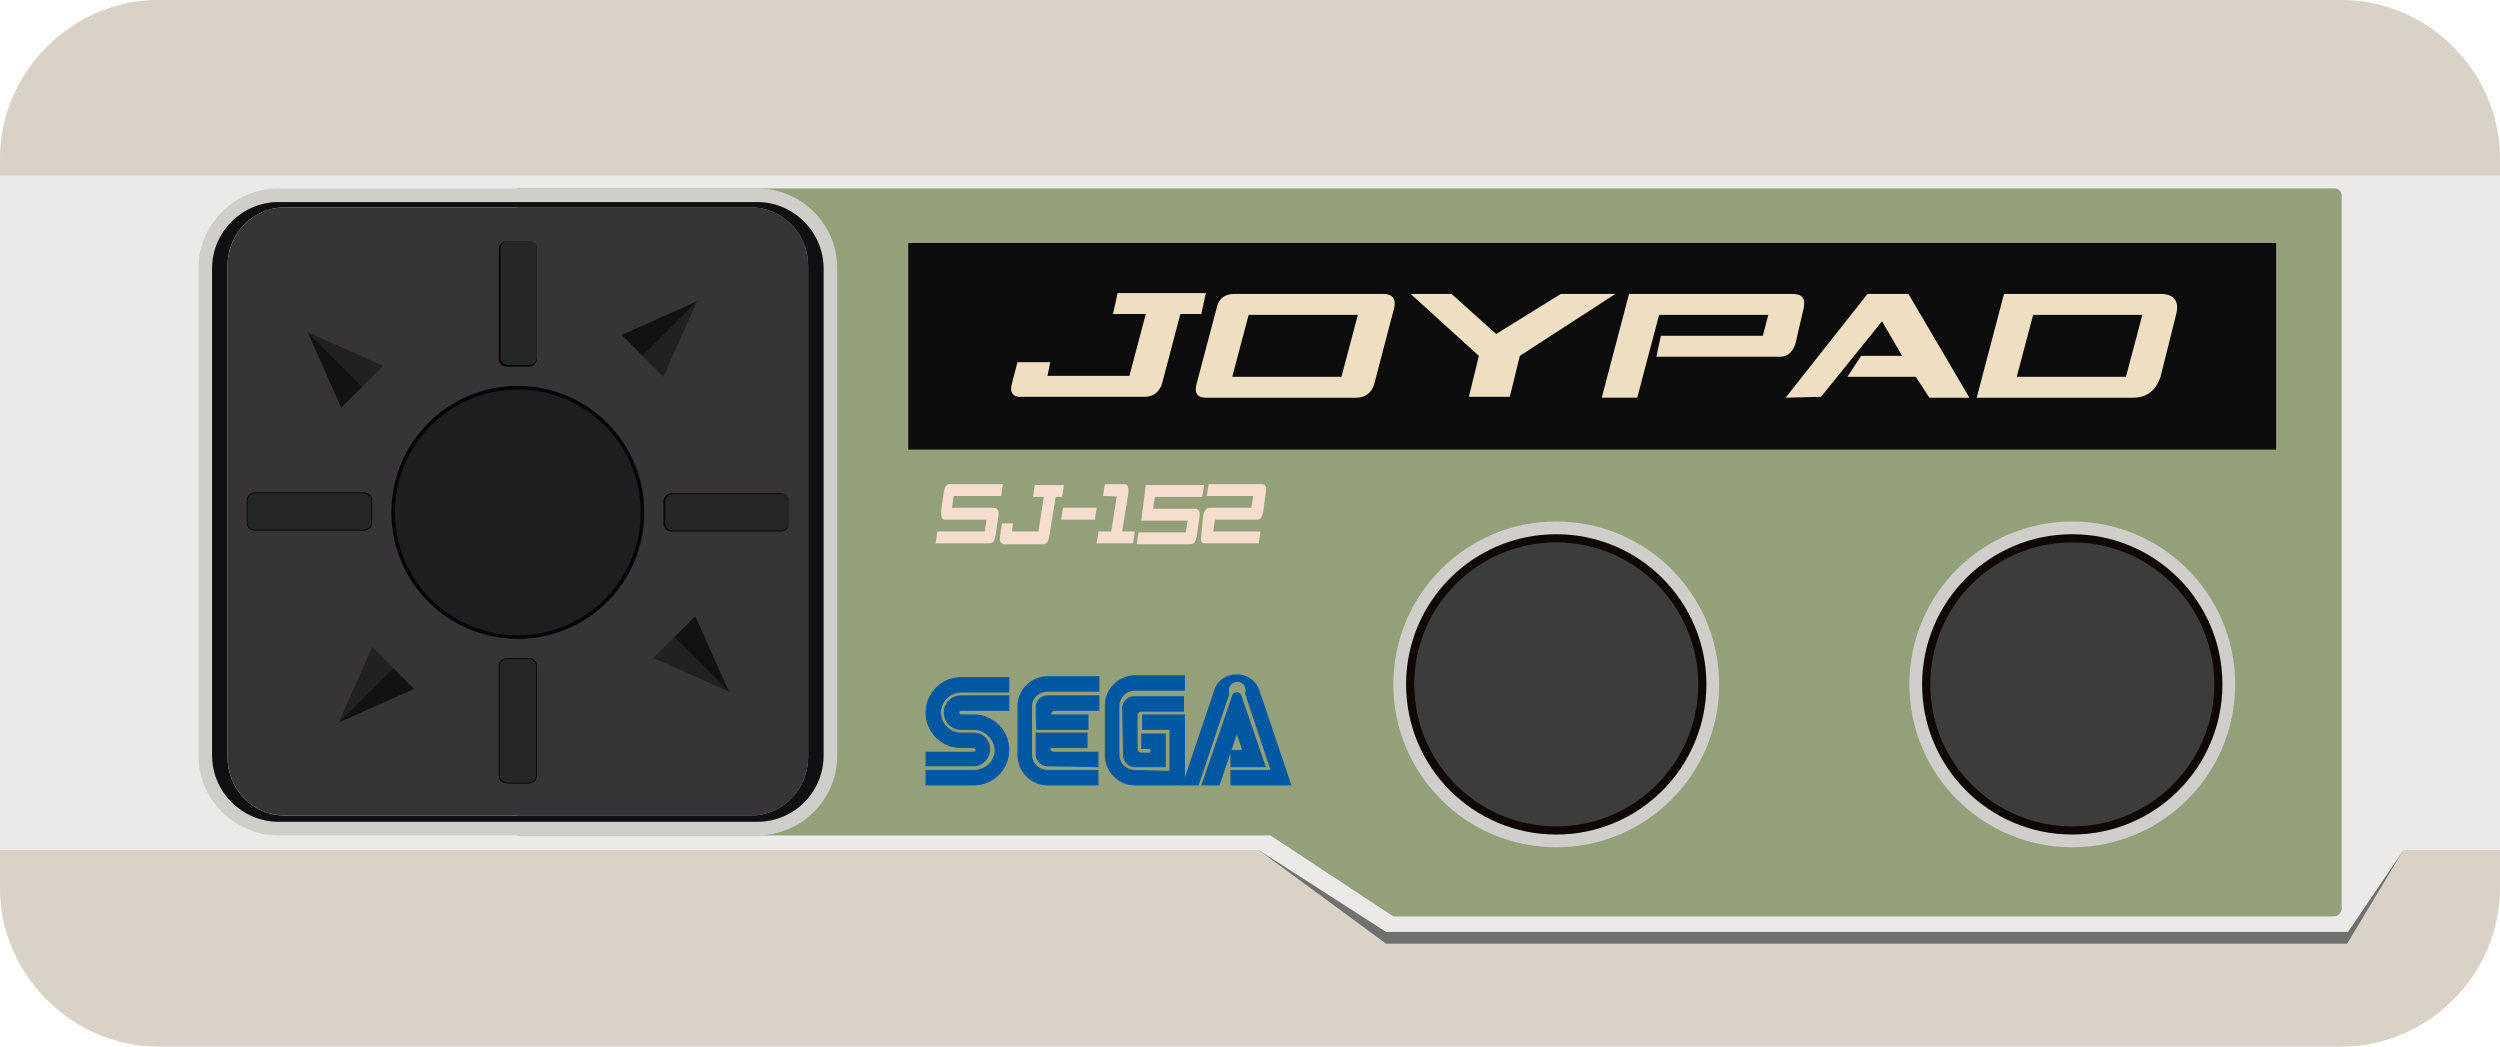 <svg viewBox="0 0 274.7 115" xmlns="http://www.w3.org/2000/svg"><path d="m257.2 115h-239.7c-9.6 0-17.5-7.9-17.5-17.5v-80c0-9.6 7.9-17.5 17.5-17.5h239.7c9.6 0 17.5 7.9 17.5 17.5v80c0 9.6-7.9 17.5-17.5 17.5z" fill="#ebeae9"/><path d="m274.7 19.3h-274.7v-1.8c0-9.6 7.9-17.5 17.5-17.5h239.7c9.6 0 17.5 7.9 17.5 17.5zm0 74.1h-10.6l-6.2 10.3h-105.6l-14-10.3h-138.3v4.1c0 9.6 7.9 17.5 17.5 17.5h239.7c9.6 0 17.5-7.9 17.5-17.5z" fill="#d8d2c7"/><path d="m152.3 102.4-14-9 14 10.3h105.6l6.2-10.3-6.1 9z" fill="#70706e"/><path d="m256.4 100.7h-103.3l-13.5-8.9h-82.7v-71.1h199.6c.5 0 .8.4.8.8v78.3c0 .5-.4.9-.9.9z" fill="#94a079"/><path d="m99.8 26.7h150.3v22.7h-150.3z" fill="#0c0c0c"/><g fill="#0058a2"><path d="m101.7 86.3h5.3c2.2 0 3.9-1.8 3.9-3.9 0-2.2-1.8-3.9-3.9-3.9h-1.4c-.1 0-.2-.1-.2-.2s.1-.2.2-.2h5.3v-1.7h-5.3c-1 0-1.9.8-1.9 1.9 0 1 .8 1.9 1.9 1.9h1.4c1.2 0 2.2 1 2.3 2.2 0 1.2-1 2.2-2.3 2.2h-5.3z"/><path d="m101.7 84.2h5.3c1 0 1.8-.9 1.8-1.9s-.8-1.8-1.8-1.8h-1.4c-1.2 0-2.2-1-2.2-2.2 0-1.2 1-2.2 2.2-2.2h5.3v-1.7h-5.3c-2.2 0-3.9 1.8-3.9 3.9 0 2.2 1.8 3.9 3.9 3.9h1.4c.1 0 .2.1.2.2s-.1.2-.2.2h-5.3zm13.4.4c-.9 0-1.7-.7-1.7-1.7v-5.3c0-.9.8-1.6 1.7-1.6h5.7v-1.7h-5.7c-1.8 0-3.3 1.5-3.3 3.3v5.4c0 1.8 1.5 3.3 3.3 3.3h5.6v-1.7z"/><path d="m113.8 77.7c0-.7.6-1.3 1.3-1.3h5.7v1.7h-4.9c-.4 0-.4.4-.4.4h4.1v1.7h-5.7c-.1-.1-.1-2.5-.1-2.5zm1.3 6.5c-.7 0-1.3-.6-1.3-1.3v-2.4h5.7v1.7h-4.1c0 .4.4.4.4.4h4.9v1.7z"/><path d="m124.7 84.6c-.9 0-1.7-.7-1.7-1.7v-5.3c0-.9.7-1.7 1.7-1.7h5.5v-1.7h-5.5c-1.8 0-3.3 1.5-3.3 3.3v5.5c0 1.8 1.5 3.3 3.3 3.3h5.5v-7.8h-4.7v1.7h3v4.5z"/><path d="m123.4 83c0 .7.6 1.3 1.3 1.3h3.4v-3.7h-2.7v1.7h1v.4h-1c-.2 0-.4-.2-.4-.4v-3.7s0-.4.4-.4h4.7v-1.7h-5.5c-.7 0-1.3.6-1.3 1.3z"/><path d="m135.4 76.4c.1-.3.4-.4.7-.3.2.1.3.2.3.3l2.7 7.9h-3.9v-1.9h1.3l-.6-1.7-1.9 5.6h-2s3.4-9.9 3.4-9.9z"/><path d="m139.6 84.6h-4.4v1.7h6.7l-3.5-10.4c-.3-1-1.3-1.8-2.5-1.8s-2.2.7-2.5 1.8l-3.5 10.4h1.8l3.4-10.1c-.2-.5 0-1 .5-1.2s1 0 1.2.5c.1.2.1.5 0 .7z"/></g><circle cx="171" cy="75.2" fill="#cfceca" r="17.9"/><circle cx="171" cy="75.2" fill="#0e0906" r="16.5"/><circle cx="171" cy="75.2" fill="#3c3c3c" r="15.6"/><circle cx="227.7" cy="75.2" fill="#cfceca" r="17.9"/><circle cx="227.7" cy="75.2" fill="#0e0906" r="16.5"/><circle cx="227.7" cy="75.2" fill="#3c3c3c" r="15.6"/><path d="m103.4 56.2.3-2.1c.1-.6.3-.9.6-.9h5.9l-.2 1.3h-5.2l-.2 1.3h4.6c.4 0 .6.3.5.9l-.3 2.1c-.1.6-.3.9-.7.9h-5.9l.2-1.3h5.2l.2-1.3h-4.6c-.3 0-.4-.3-.4-.9zm6.5 2.6.2-1.3h1.2l-.1.9h2.9l.6-3.8h-1.2l.2-1.3h3.2l-.2 1.3h-.7l-.7 4.3c-.1.6-.3.9-.6.9h-4.4c-.4-.1-.5-.4-.4-1zm6.9-3h3.7l-.2 1.3h-3.7zm4.4-1.3.2-1.3h2.2c.3 0 .4.3.4.9l-.7 4.3h1.4l-.2 1.3h-4l.2-1.3h1.4l.6-3.8c0-.1-1.5-.1-1.5-.1zm4.7-1.2h6.4l-.2 1.3h-5.2l-.2 1.3h4.6c.4 0 .6.3.5.9l-.3 2.1c-.1.6-.3.9-.7.9h-5.9l.2-1.3h5.2l.2-1.3h-5.1zm6.3 3.4c.1-.6.4-.9.7-.9h4.6l.2-1.3h-5.1l.2-1.3h5.9c.3 0 .5.3.4.8l-.3 2.2c-.1.6-.3.9-.6.9h-4.7l-.2 1.3h5.2l-.2 1.3h-6c-.3 0-.4-.3-.3-.9z" fill="#f5dece"/><path d="m111.2 42.1.6-2.3h3.6l-.3 1.5h9l1.8-6.8h-3.6l.5-2.3h9.7l-.5 2.3h-2.3l-2 7.6c-.3 1-1 1.5-1.9 1.5h-13.5c-1 .1-1.4-.5-1.1-1.5zm20.3 0 2.2-8.3c.2-1 .9-1.5 1.9-1.5h16.4c1 0 1.4.5 1.2 1.5l-2.2 8.4c-.3 1-1 1.5-2 1.5h-16.5c-1 0-1.3-.6-1-1.6zm5.7-7.5-1.8 6.8h12l1.8-6.8zm25.3 4.5-7.5-6.8h4.5l4.9 4.4 7.1-4.4h6l-10.5 6.8-1.1 4.5h-4.5zm16.5-6.8h18c1 0 1.4.5 1.2 1.5l-.9 3.9c-.3 1-.9 1.5-1.7 1.5h-13.6l.5-2.3h11.2l.6-2.3h-12l-2.4 9.1h-3.9s3-11.4 3-11.4zm17.2 11.4 9-11.4h4.5l6.7 11.4h-4.4l-1.5-2.3h-7.5l1.5-2.3h4.5l-2.2-3.8-6.7 8.3zm24-11.4h17.2c1.5 0 2.1.8 1.7 2.3l-1.7 6.8c-.5 1.5-1.5 2.3-3 2.3h-17.2zm3.2 2.3-1.8 6.8h12l1.8-6.8z" fill="#eedfc3"/><path d="m83.2 91.8h-52.6c-4.8 0-8.8-3.9-8.8-8.8v-53.5c0-4.8 3.9-8.8 8.8-8.8h52.6c4.8 0 8.8 3.9 8.8 8.8v53.5c0 4.9-4 8.8-8.8 8.8zm-52.6-69.1c-3.8 0-6.8 3.1-6.8 6.8v53.5c0 3.8 3.1 6.8 6.8 6.8h52.6c3.8 0 6.8-3.1 6.8-6.8v-53.5c0-3.8-3.1-6.8-6.8-6.8z" fill="#cfceca"/><path d="m83.2 90.3h-52.6c-4 0-7.3-3.3-7.3-7.3v-53.5c0-4 3.3-7.3 7.3-7.3h52.6c4 0 7.3 3.3 7.3 7.3v53.5c0 4.1-3.3 7.3-7.3 7.3zm-52-67.5c-3.4 0-6.2 2.9-6.2 6.4v54c0 3.5 2.8 6.4 6.2 6.4h51.4c3.4 0 6.2-2.9 6.2-6.4v-54c0-3.5-2.8-6.4-6.2-6.4z" fill="#101012"/><path d="m31.2 22.8c-3.4 0-6.2 2.9-6.2 6.4v54c0 3.5 2.8 6.4 6.2 6.4h51.4c3.4 0 6.2-2.9 6.2-6.4v-54c0-3.5-2.8-6.4-6.2-6.4z" fill="#363437"/><circle cx="56.9" cy="56.3" fill="#050505" r="13.9"/><circle cx="56.9" cy="56.3" fill="#1e1e20" r="13.5"/><path d="m39.8 42.5-6-6 8.3 3.7z" fill="#212023"/><path d="m39.8 42.5-6-6 3.7 8.3z" fill="#121113"/><path d="m55.7 40.3c-.5 0-.9-.4-.9-.9v-12c0-.5.4-.9.9-.9h2.4c.5 0 .9.4.9.9v12c0 .5-.4.9-.9.9z" fill="#050505"/><path d="m58.2 40.1h-2.4c-.4 0-.8-.3-.8-.8v-12c0-.4.3-.8.8-.8h2.4c.4 0 .8.3.8.8v12c-.1.5-.4.8-.8.8z" fill="#252627"/><path d="m43.2 73.4-6 6 3.7-8.3z" fill="#212023"/><path d="m43.2 73.4-6 6 8.3-3.7z" fill="#121113"/><path d="m40.9 57.4c0 .5-.4.9-.9.9h-12c-.5 0-.9-.4-.9-.9v-2.4c0-.5.4-.9.9-.9h12c.5 0 .9.4.9.9z" fill="#050505"/><path d="m40.8 55v2.4c0 .4-.3.7-.8.8h-12c-.4 0-.8-.3-.8-.8v-2.4c0-.4.3-.8.8-.8h12c.4.1.8.4.8.8z" fill="#252627"/><path d="m74.1 70 6 6-8.3-3.7z" fill="#212023"/><path d="m74.1 70 6 6-3.7-8.3z" fill="#121113"/><path d="m58.1 72.3c.5 0 .9.4.9.9v12c0 .5-.4.9-.9.9h-2.4c-.5 0-.9-.4-.9-.9v-12c0-.5.4-.9.9-.9z" fill="#050505"/><path d="m55.7 72.4h2.4c.4 0 .8.3.8.8v12c0 .4-.3.7-.8.8h-2.4c-.4 0-.8-.3-.8-.8v-12c0-.5.4-.8.8-.8z" fill="#252627"/><path d="m70.6 39.1 6-6-3.7 8.3z" fill="#212023"/><path d="m70.6 39.1 6-6-8.3 3.7z" fill="#121113"/><path d="m72.9 55.1c0-.5.4-.9.9-.9h12c.5 0 .9.4.9.9v2.4c0 .5-.4.9-.9.9h-12c-.5 0-.9-.4-.9-.9z" fill="#050505"/><path d="m73.1 57.5v-2.4c0-.4.3-.8.8-.8h12c.4 0 .8.3.8.8v2.4c0 .4-.3.7-.8.8h-12c-.5 0-.8-.4-.8-.8z" fill="#252627"/></svg>